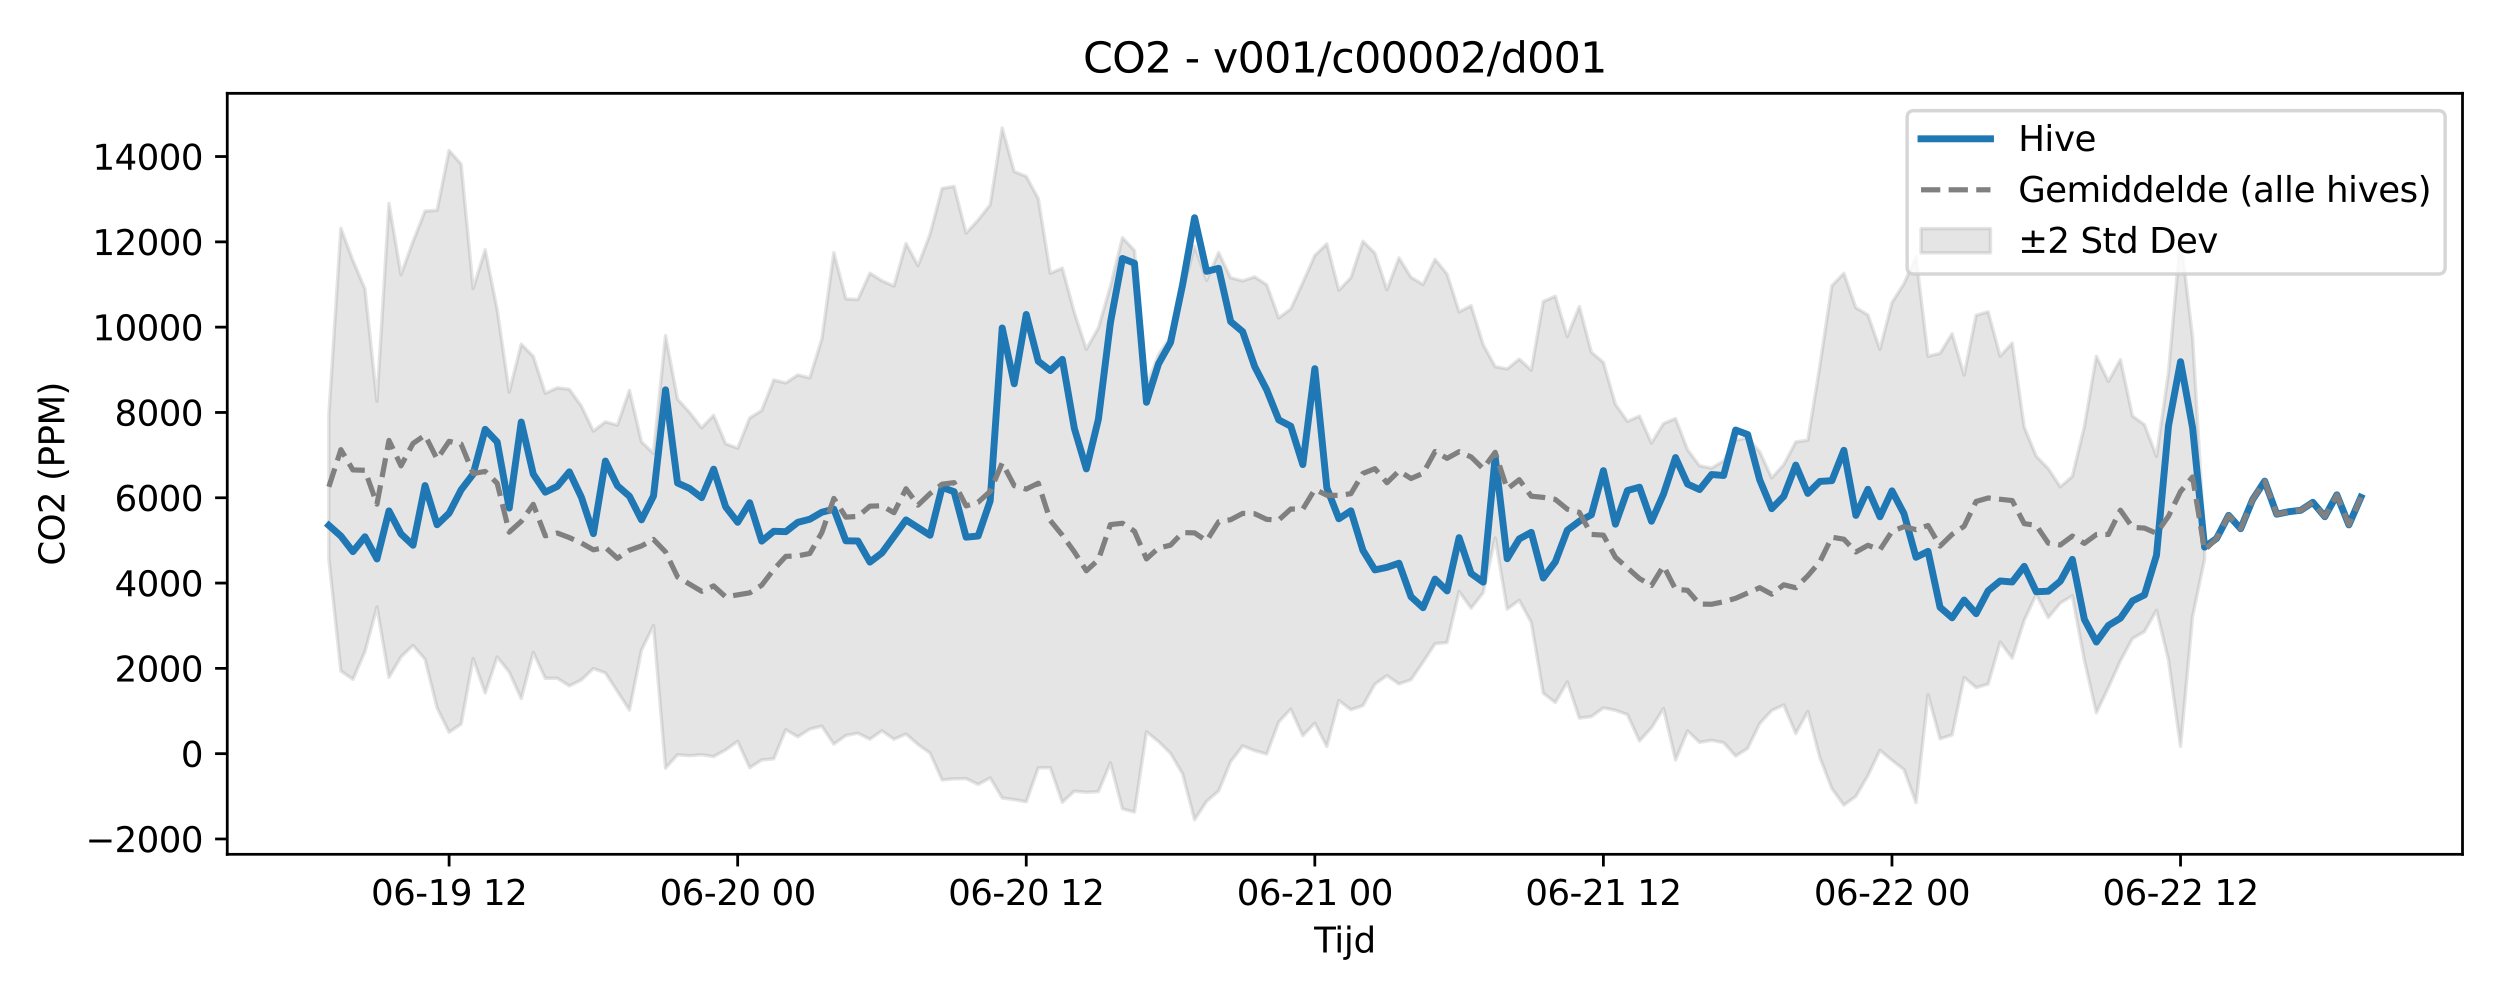 <?xml version="1.0" encoding="utf-8" standalone="no"?>
<!DOCTYPE svg PUBLIC "-//W3C//DTD SVG 1.1//EN"
  "http://www.w3.org/Graphics/SVG/1.1/DTD/svg11.dtd">
<svg xmlns:xlink="http://www.w3.org/1999/xlink" width="720pt" height="288pt" viewBox="0 0 720 288" xmlns="http://www.w3.org/2000/svg" version="1.1">
 <defs>
  <style type="text/css">*{stroke-linejoin: round; stroke-linecap: butt}</style>
 </defs>
 <g id="figure_1">
  <g id="patch_1">
   <path d="M 0 288 
L 720 288 
L 720 0 
L 0 0 
z
" style="fill: #ffffff"/>
  </g>
  <g id="axes_1">
   <g id="patch_2">
    <path d="M 65.45 246.04 
L 709.2 246.04 
L 709.2 26.88 
L 65.45 26.88 
z
" style="fill: #ffffff"/>
   </g>
   <g id="FillBetweenPolyCollection_1">
    <defs>
     <path id="me300ed9e26" d="M 94.711 -168.53 
L 94.711 -127.074 
L 98.174 -94.742 
L 101.637 -92.34 
L 105.1 -100.299 
L 108.563 -113.178 
L 112.026 -92.922 
L 115.489 -98.81 
L 118.952 -102.114 
L 122.414 -98.137 
L 125.877 -84.128 
L 129.34 -77.122 
L 132.803 -79.456 
L 136.266 -98.321 
L 139.729 -88.418 
L 143.192 -98.792 
L 146.655 -94.44 
L 150.117 -86.793 
L 153.58 -100.106 
L 157.043 -92.635 
L 160.506 -92.657 
L 163.969 -90.46 
L 167.432 -92.166 
L 170.895 -95.458 
L 174.358 -94.191 
L 177.821 -88.85 
L 181.283 -83.503 
L 184.746 -100.763 
L 188.209 -107.823 
L 191.672 -66.782 
L 195.135 -70.622 
L 198.598 -70.351 
L 202.061 -70.643 
L 205.524 -70.117 
L 208.987 -72.016 
L 212.449 -74.484 
L 215.912 -66.891 
L 219.375 -69.137 
L 222.838 -69.45 
L 226.301 -77.823 
L 229.764 -75.809 
L 233.227 -78.02 
L 236.69 -78.856 
L 240.152 -73.688 
L 243.615 -76.175 
L 247.078 -76.836 
L 250.541 -75.119 
L 254.004 -77.522 
L 257.467 -75.087 
L 260.93 -76.603 
L 264.393 -73.572 
L 267.856 -71.111 
L 271.318 -63.382 
L 274.781 -63.69 
L 278.244 -63.744 
L 281.707 -62.084 
L 285.17 -63.965 
L 288.633 -58.174 
L 292.096 -57.707 
L 295.559 -57.09 
L 299.021 -66.855 
L 302.484 -66.901 
L 305.947 -56.942 
L 309.41 -60.144 
L 312.873 -59.825 
L 316.336 -60.005 
L 319.799 -68.312 
L 323.262 -55.058 
L 326.725 -54.126 
L 330.187 -77.22 
L 333.65 -74.443 
L 337.113 -71.03 
L 340.576 -65.153 
L 344.039 -51.922 
L 347.502 -57.22 
L 350.965 -60.192 
L 354.428 -68.655 
L 357.89 -73.173 
L 361.353 -71.825 
L 364.816 -70.826 
L 368.279 -80.067 
L 371.742 -83.761 
L 375.205 -76.112 
L 378.668 -79.724 
L 382.131 -72.987 
L 385.594 -86.25 
L 389.056 -83.594 
L 392.519 -84.787 
L 395.982 -90.99 
L 399.445 -93.404 
L 402.908 -91.02 
L 406.371 -92.238 
L 409.834 -97.298 
L 413.297 -102.609 
L 416.76 -102.945 
L 420.222 -117.646 
L 423.685 -112.841 
L 427.148 -117.279 
L 430.611 -133.053 
L 434.074 -112.572 
L 437.537 -115.117 
L 441 -108.794 
L 444.463 -88.351 
L 447.925 -85.671 
L 451.388 -91.588 
L 454.851 -81.189 
L 458.314 -81.606 
L 461.777 -84.126 
L 465.24 -83.436 
L 468.703 -82.194 
L 472.166 -74.589 
L 475.629 -78.401 
L 479.091 -83.966 
L 482.554 -69.107 
L 486.017 -77.502 
L 489.48 -74.2 
L 492.943 -74.786 
L 496.406 -74.116 
L 499.869 -70.233 
L 503.332 -72.473 
L 506.794 -79.619 
L 510.257 -83.36 
L 513.72 -84.978 
L 517.183 -76.737 
L 520.646 -83.096 
L 524.109 -69.857 
L 527.572 -60.902 
L 531.035 -56.119 
L 534.498 -58.665 
L 537.96 -64.614 
L 541.423 -71.909 
L 544.886 -69.024 
L 548.349 -66.343 
L 551.812 -56.829 
L 555.275 -87.896 
L 558.738 -75.222 
L 562.201 -76.34 
L 565.663 -92.896 
L 569.126 -89.97 
L 572.589 -90.966 
L 576.052 -103.082 
L 579.515 -98.47 
L 582.978 -109.376 
L 586.441 -116.797 
L 589.904 -110.129 
L 593.367 -114.316 
L 596.829 -116.407 
L 600.292 -97.895 
L 603.755 -82.723 
L 607.218 -90.01 
L 610.681 -97.683 
L 614.144 -104.084 
L 617.607 -106.119 
L 621.07 -112.24 
L 624.533 -97.884 
L 627.995 -73.026 
L 631.458 -110.442 
L 634.921 -126.969 
L 634.921 -132.088 
L 634.921 -132.088 
L 631.458 -190.837 
L 627.995 -219.886 
L 624.533 -180.802 
L 621.07 -156.581 
L 617.607 -165.7 
L 614.144 -168.168 
L 610.681 -184.43 
L 607.218 -178.147 
L 603.755 -185.381 
L 600.292 -165.124 
L 596.829 -150.825 
L 593.367 -147.774 
L 589.904 -153.041 
L 586.441 -156.59 
L 582.978 -165 
L 579.515 -189.2 
L 576.052 -185.416 
L 572.589 -198.204 
L 569.126 -197.196 
L 565.663 -179.986 
L 562.201 -191.867 
L 558.738 -186.23 
L 555.275 -185.412 
L 551.812 -214.095 
L 548.349 -206.319 
L 544.886 -200.863 
L 541.423 -187.398 
L 537.96 -197.299 
L 534.498 -199.386 
L 531.035 -209.294 
L 527.572 -205.679 
L 524.109 -182.581 
L 520.646 -161.225 
L 517.183 -160.728 
L 513.72 -154.187 
L 510.257 -150.384 
L 506.794 -157.87 
L 503.332 -161.98 
L 499.869 -161.155 
L 496.406 -155.276 
L 492.943 -153.169 
L 489.48 -153.847 
L 486.017 -158.49 
L 482.554 -167.467 
L 479.091 -166.027 
L 475.629 -160.388 
L 472.166 -168.172 
L 468.703 -166.643 
L 465.24 -171.575 
L 461.777 -183.622 
L 458.314 -186.571 
L 454.851 -199.691 
L 451.388 -191.104 
L 447.925 -202.681 
L 444.463 -201.156 
L 441 -181.404 
L 437.537 -184.588 
L 434.074 -181.747 
L 430.611 -182.4 
L 427.148 -188.748 
L 423.685 -199.96 
L 420.222 -198.182 
L 416.76 -209.049 
L 413.297 -213.32 
L 409.834 -206.061 
L 406.371 -208.147 
L 402.908 -213.725 
L 399.445 -204.552 
L 395.982 -215.067 
L 392.519 -218.525 
L 389.056 -208.037 
L 385.594 -204.403 
L 382.131 -217.774 
L 378.668 -214.427 
L 375.205 -206.594 
L 371.742 -199.043 
L 368.279 -196.431 
L 364.816 -205.993 
L 361.353 -208.259 
L 357.89 -207.111 
L 354.428 -208 
L 350.965 -215.246 
L 347.502 -207.271 
L 344.039 -217.131 
L 340.576 -204.091 
L 337.113 -190.948 
L 333.65 -185.904 
L 330.187 -176.853 
L 326.725 -215.869 
L 323.262 -219.55 
L 319.799 -205.518 
L 316.336 -193.594 
L 312.873 -187.394 
L 309.41 -197.992 
L 305.947 -210.779 
L 302.484 -209.283 
L 299.021 -230.812 
L 295.559 -237.208 
L 292.096 -238.574 
L 288.633 -251.158 
L 285.17 -229.032 
L 281.707 -224.623 
L 278.244 -220.861 
L 274.781 -234.317 
L 271.318 -233.734 
L 267.856 -220.563 
L 264.393 -211.488 
L 260.93 -217.871 
L 257.467 -205.603 
L 254.004 -207.131 
L 250.541 -209.327 
L 247.078 -201.73 
L 243.615 -201.941 
L 240.152 -215.213 
L 236.69 -190.36 
L 233.227 -179.17 
L 229.764 -180.019 
L 226.301 -177.707 
L 222.838 -178.568 
L 219.375 -169.781 
L 215.912 -167.624 
L 212.449 -158.917 
L 208.987 -160.196 
L 205.524 -168.396 
L 202.061 -164.771 
L 198.598 -169.237 
L 195.135 -173.055 
L 191.672 -191.33 
L 188.209 -157.454 
L 184.746 -160.769 
L 181.283 -175.57 
L 177.821 -165.557 
L 174.358 -166.512 
L 170.895 -163.847 
L 167.432 -171.07 
L 163.969 -175.883 
L 160.506 -176.315 
L 157.043 -174.734 
L 153.58 -185.392 
L 150.117 -188.879 
L 146.655 -175.056 
L 143.192 -198.828 
L 139.729 -216.058 
L 136.266 -204.907 
L 132.803 -240.73 
L 129.34 -244.666 
L 125.877 -227.414 
L 122.414 -227.214 
L 118.952 -218.474 
L 115.489 -208.888 
L 112.026 -229.395 
L 108.563 -172.447 
L 105.1 -204.82 
L 101.637 -212.987 
L 98.174 -222.248 
L 94.711 -168.53 
z
" style="stroke: #808080; stroke-opacity: 0.2"/>
    </defs>
    <g clip-path="url(#p30ac84b059)">
     <use xlink:href="#me300ed9e26" x="0" y="288" style="fill: #808080; fill-opacity: 0.2; stroke: #808080; stroke-opacity: 0.2"/>
    </g>
   </g>
   <g id="matplotlib.axis_1">
    <g id="xtick_1">
     <g id="line2d_1">
      <defs>
       <path id="m73cb95444a" d="M 0 0 
L 0 3.5 
" style="stroke: #000000; stroke-width: 0.8"/>
      </defs>
      <g>
       <use xlink:href="#m73cb95444a" x="129.34" y="246.04" style="stroke: #000000; stroke-width: 0.8"/>
      </g>
     </g>
     <g id="text_1">
      <!-- 06-19 12 -->
      <g transform="translate(106.86 260.638) scale(0.1 -0.1)">
       <defs>
        <path id="DejaVuSans-30" d="M 2034 4250 
Q 1547 4250 1301 3770 
Q 1056 3291 1056 2328 
Q 1056 1369 1301 889 
Q 1547 409 2034 409 
Q 2525 409 2770 889 
Q 3016 1369 3016 2328 
Q 3016 3291 2770 3770 
Q 2525 4250 2034 4250 
z
M 2034 4750 
Q 2819 4750 3233 4129 
Q 3647 3509 3647 2328 
Q 3647 1150 3233 529 
Q 2819 -91 2034 -91 
Q 1250 -91 836 529 
Q 422 1150 422 2328 
Q 422 3509 836 4129 
Q 1250 4750 2034 4750 
z
" transform="scale(0.016)"/>
        <path id="DejaVuSans-36" d="M 2113 2584 
Q 1688 2584 1439 2293 
Q 1191 2003 1191 1497 
Q 1191 994 1439 701 
Q 1688 409 2113 409 
Q 2538 409 2786 701 
Q 3034 994 3034 1497 
Q 3034 2003 2786 2293 
Q 2538 2584 2113 2584 
z
M 3366 4563 
L 3366 3988 
Q 3128 4100 2886 4159 
Q 2644 4219 2406 4219 
Q 1781 4219 1451 3797 
Q 1122 3375 1075 2522 
Q 1259 2794 1537 2939 
Q 1816 3084 2150 3084 
Q 2853 3084 3261 2657 
Q 3669 2231 3669 1497 
Q 3669 778 3244 343 
Q 2819 -91 2113 -91 
Q 1303 -91 875 529 
Q 447 1150 447 2328 
Q 447 3434 972 4092 
Q 1497 4750 2381 4750 
Q 2619 4750 2861 4703 
Q 3103 4656 3366 4563 
z
" transform="scale(0.016)"/>
        <path id="DejaVuSans-2d" d="M 313 2009 
L 1997 2009 
L 1997 1497 
L 313 1497 
L 313 2009 
z
" transform="scale(0.016)"/>
        <path id="DejaVuSans-31" d="M 794 531 
L 1825 531 
L 1825 4091 
L 703 3866 
L 703 4441 
L 1819 4666 
L 2450 4666 
L 2450 531 
L 3481 531 
L 3481 0 
L 794 0 
L 794 531 
z
" transform="scale(0.016)"/>
        <path id="DejaVuSans-39" d="M 703 97 
L 703 672 
Q 941 559 1184 500 
Q 1428 441 1663 441 
Q 2288 441 2617 861 
Q 2947 1281 2994 2138 
Q 2813 1869 2534 1725 
Q 2256 1581 1919 1581 
Q 1219 1581 811 2004 
Q 403 2428 403 3163 
Q 403 3881 828 4315 
Q 1253 4750 1959 4750 
Q 2769 4750 3195 4129 
Q 3622 3509 3622 2328 
Q 3622 1225 3098 567 
Q 2575 -91 1691 -91 
Q 1453 -91 1209 -44 
Q 966 3 703 97 
z
M 1959 2075 
Q 2384 2075 2632 2365 
Q 2881 2656 2881 3163 
Q 2881 3666 2632 3958 
Q 2384 4250 1959 4250 
Q 1534 4250 1286 3958 
Q 1038 3666 1038 3163 
Q 1038 2656 1286 2365 
Q 1534 2075 1959 2075 
z
" transform="scale(0.016)"/>
        <path id="DejaVuSans-20" transform="scale(0.016)"/>
        <path id="DejaVuSans-32" d="M 1228 531 
L 3431 531 
L 3431 0 
L 469 0 
L 469 531 
Q 828 903 1448 1529 
Q 2069 2156 2228 2338 
Q 2531 2678 2651 2914 
Q 2772 3150 2772 3378 
Q 2772 3750 2511 3984 
Q 2250 4219 1831 4219 
Q 1534 4219 1204 4116 
Q 875 4013 500 3803 
L 500 4441 
Q 881 4594 1212 4672 
Q 1544 4750 1819 4750 
Q 2544 4750 2975 4387 
Q 3406 4025 3406 3419 
Q 3406 3131 3298 2873 
Q 3191 2616 2906 2266 
Q 2828 2175 2409 1742 
Q 1991 1309 1228 531 
z
" transform="scale(0.016)"/>
       </defs>
       <use xlink:href="#DejaVuSans-30"/>
       <use xlink:href="#DejaVuSans-36" transform="translate(63.623 0)"/>
       <use xlink:href="#DejaVuSans-2d" transform="translate(127.246 0)"/>
       <use xlink:href="#DejaVuSans-31" transform="translate(163.33 0)"/>
       <use xlink:href="#DejaVuSans-39" transform="translate(226.953 0)"/>
       <use xlink:href="#DejaVuSans-20" transform="translate(290.576 0)"/>
       <use xlink:href="#DejaVuSans-31" transform="translate(322.363 0)"/>
       <use xlink:href="#DejaVuSans-32" transform="translate(385.986 0)"/>
      </g>
     </g>
    </g>
    <g id="xtick_2">
     <g id="line2d_2">
      <g>
       <use xlink:href="#m73cb95444a" x="212.449" y="246.04" style="stroke: #000000; stroke-width: 0.8"/>
      </g>
     </g>
     <g id="text_2">
      <!-- 06-20 00 -->
      <g transform="translate(189.969 260.638) scale(0.1 -0.1)">
       <use xlink:href="#DejaVuSans-30"/>
       <use xlink:href="#DejaVuSans-36" transform="translate(63.623 0)"/>
       <use xlink:href="#DejaVuSans-2d" transform="translate(127.246 0)"/>
       <use xlink:href="#DejaVuSans-32" transform="translate(163.33 0)"/>
       <use xlink:href="#DejaVuSans-30" transform="translate(226.953 0)"/>
       <use xlink:href="#DejaVuSans-20" transform="translate(290.576 0)"/>
       <use xlink:href="#DejaVuSans-30" transform="translate(322.363 0)"/>
       <use xlink:href="#DejaVuSans-30" transform="translate(385.986 0)"/>
      </g>
     </g>
    </g>
    <g id="xtick_3">
     <g id="line2d_3">
      <g>
       <use xlink:href="#m73cb95444a" x="295.559" y="246.04" style="stroke: #000000; stroke-width: 0.8"/>
      </g>
     </g>
     <g id="text_3">
      <!-- 06-20 12 -->
      <g transform="translate(273.078 260.638) scale(0.1 -0.1)">
       <use xlink:href="#DejaVuSans-30"/>
       <use xlink:href="#DejaVuSans-36" transform="translate(63.623 0)"/>
       <use xlink:href="#DejaVuSans-2d" transform="translate(127.246 0)"/>
       <use xlink:href="#DejaVuSans-32" transform="translate(163.33 0)"/>
       <use xlink:href="#DejaVuSans-30" transform="translate(226.953 0)"/>
       <use xlink:href="#DejaVuSans-20" transform="translate(290.576 0)"/>
       <use xlink:href="#DejaVuSans-31" transform="translate(322.363 0)"/>
       <use xlink:href="#DejaVuSans-32" transform="translate(385.986 0)"/>
      </g>
     </g>
    </g>
    <g id="xtick_4">
     <g id="line2d_4">
      <g>
       <use xlink:href="#m73cb95444a" x="378.668" y="246.04" style="stroke: #000000; stroke-width: 0.8"/>
      </g>
     </g>
     <g id="text_4">
      <!-- 06-21 00 -->
      <g transform="translate(356.187 260.638) scale(0.1 -0.1)">
       <use xlink:href="#DejaVuSans-30"/>
       <use xlink:href="#DejaVuSans-36" transform="translate(63.623 0)"/>
       <use xlink:href="#DejaVuSans-2d" transform="translate(127.246 0)"/>
       <use xlink:href="#DejaVuSans-32" transform="translate(163.33 0)"/>
       <use xlink:href="#DejaVuSans-31" transform="translate(226.953 0)"/>
       <use xlink:href="#DejaVuSans-20" transform="translate(290.576 0)"/>
       <use xlink:href="#DejaVuSans-30" transform="translate(322.363 0)"/>
       <use xlink:href="#DejaVuSans-30" transform="translate(385.986 0)"/>
      </g>
     </g>
    </g>
    <g id="xtick_5">
     <g id="line2d_5">
      <g>
       <use xlink:href="#m73cb95444a" x="461.777" y="246.04" style="stroke: #000000; stroke-width: 0.8"/>
      </g>
     </g>
     <g id="text_5">
      <!-- 06-21 12 -->
      <g transform="translate(439.297 260.638) scale(0.1 -0.1)">
       <use xlink:href="#DejaVuSans-30"/>
       <use xlink:href="#DejaVuSans-36" transform="translate(63.623 0)"/>
       <use xlink:href="#DejaVuSans-2d" transform="translate(127.246 0)"/>
       <use xlink:href="#DejaVuSans-32" transform="translate(163.33 0)"/>
       <use xlink:href="#DejaVuSans-31" transform="translate(226.953 0)"/>
       <use xlink:href="#DejaVuSans-20" transform="translate(290.576 0)"/>
       <use xlink:href="#DejaVuSans-31" transform="translate(322.363 0)"/>
       <use xlink:href="#DejaVuSans-32" transform="translate(385.986 0)"/>
      </g>
     </g>
    </g>
    <g id="xtick_6">
     <g id="line2d_6">
      <g>
       <use xlink:href="#m73cb95444a" x="544.886" y="246.04" style="stroke: #000000; stroke-width: 0.8"/>
      </g>
     </g>
     <g id="text_6">
      <!-- 06-22 00 -->
      <g transform="translate(522.406 260.638) scale(0.1 -0.1)">
       <use xlink:href="#DejaVuSans-30"/>
       <use xlink:href="#DejaVuSans-36" transform="translate(63.623 0)"/>
       <use xlink:href="#DejaVuSans-2d" transform="translate(127.246 0)"/>
       <use xlink:href="#DejaVuSans-32" transform="translate(163.33 0)"/>
       <use xlink:href="#DejaVuSans-32" transform="translate(226.953 0)"/>
       <use xlink:href="#DejaVuSans-20" transform="translate(290.576 0)"/>
       <use xlink:href="#DejaVuSans-30" transform="translate(322.363 0)"/>
       <use xlink:href="#DejaVuSans-30" transform="translate(385.986 0)"/>
      </g>
     </g>
    </g>
    <g id="xtick_7">
     <g id="line2d_7">
      <g>
       <use xlink:href="#m73cb95444a" x="627.995" y="246.04" style="stroke: #000000; stroke-width: 0.8"/>
      </g>
     </g>
     <g id="text_7">
      <!-- 06-22 12 -->
      <g transform="translate(605.515 260.638) scale(0.1 -0.1)">
       <use xlink:href="#DejaVuSans-30"/>
       <use xlink:href="#DejaVuSans-36" transform="translate(63.623 0)"/>
       <use xlink:href="#DejaVuSans-2d" transform="translate(127.246 0)"/>
       <use xlink:href="#DejaVuSans-32" transform="translate(163.33 0)"/>
       <use xlink:href="#DejaVuSans-32" transform="translate(226.953 0)"/>
       <use xlink:href="#DejaVuSans-20" transform="translate(290.576 0)"/>
       <use xlink:href="#DejaVuSans-31" transform="translate(322.363 0)"/>
       <use xlink:href="#DejaVuSans-32" transform="translate(385.986 0)"/>
      </g>
     </g>
    </g>
    <g id="text_8">
     <!-- Tijd -->
     <g transform="translate(378.475 274.317) scale(0.1 -0.1)">
      <defs>
       <path id="DejaVuSans-54" d="M -19 4666 
L 3928 4666 
L 3928 4134 
L 2272 4134 
L 2272 0 
L 1638 0 
L 1638 4134 
L -19 4134 
L -19 4666 
z
" transform="scale(0.016)"/>
       <path id="DejaVuSans-69" d="M 603 3500 
L 1178 3500 
L 1178 0 
L 603 0 
L 603 3500 
z
M 603 4863 
L 1178 4863 
L 1178 4134 
L 603 4134 
L 603 4863 
z
" transform="scale(0.016)"/>
       <path id="DejaVuSans-6a" d="M 603 3500 
L 1178 3500 
L 1178 -63 
Q 1178 -731 923 -1031 
Q 669 -1331 103 -1331 
L -116 -1331 
L -116 -844 
L 38 -844 
Q 366 -844 484 -692 
Q 603 -541 603 -63 
L 603 3500 
z
M 603 4863 
L 1178 4863 
L 1178 4134 
L 603 4134 
L 603 4863 
z
" transform="scale(0.016)"/>
       <path id="DejaVuSans-64" d="M 2906 2969 
L 2906 4863 
L 3481 4863 
L 3481 0 
L 2906 0 
L 2906 525 
Q 2725 213 2448 61 
Q 2172 -91 1784 -91 
Q 1150 -91 751 415 
Q 353 922 353 1747 
Q 353 2572 751 3078 
Q 1150 3584 1784 3584 
Q 2172 3584 2448 3432 
Q 2725 3281 2906 2969 
z
M 947 1747 
Q 947 1113 1208 752 
Q 1469 391 1925 391 
Q 2381 391 2643 752 
Q 2906 1113 2906 1747 
Q 2906 2381 2643 2742 
Q 2381 3103 1925 3103 
Q 1469 3103 1208 2742 
Q 947 2381 947 1747 
z
" transform="scale(0.016)"/>
      </defs>
      <use xlink:href="#DejaVuSans-54"/>
      <use xlink:href="#DejaVuSans-69" transform="translate(57.959 0)"/>
      <use xlink:href="#DejaVuSans-6a" transform="translate(85.742 0)"/>
      <use xlink:href="#DejaVuSans-64" transform="translate(113.525 0)"/>
     </g>
    </g>
   </g>
   <g id="matplotlib.axis_2">
    <g id="ytick_1">
     <g id="line2d_8">
      <defs>
       <path id="ma9d73e74a1" d="M 0 0 
L -3.5 0 
" style="stroke: #000000; stroke-width: 0.8"/>
      </defs>
      <g>
       <use xlink:href="#ma9d73e74a1" x="65.45" y="241.622" style="stroke: #000000; stroke-width: 0.8"/>
      </g>
     </g>
     <g id="text_9">
      <!-- −2000 -->
      <g transform="translate(24.62 245.421) scale(0.1 -0.1)">
       <defs>
        <path id="DejaVuSans-2212" d="M 678 2272 
L 4684 2272 
L 4684 1741 
L 678 1741 
L 678 2272 
z
" transform="scale(0.016)"/>
       </defs>
       <use xlink:href="#DejaVuSans-2212"/>
       <use xlink:href="#DejaVuSans-32" transform="translate(83.789 0)"/>
       <use xlink:href="#DejaVuSans-30" transform="translate(147.412 0)"/>
       <use xlink:href="#DejaVuSans-30" transform="translate(211.035 0)"/>
       <use xlink:href="#DejaVuSans-30" transform="translate(274.658 0)"/>
      </g>
     </g>
    </g>
    <g id="ytick_2">
     <g id="line2d_9">
      <g>
       <use xlink:href="#ma9d73e74a1" x="65.45" y="217.055" style="stroke: #000000; stroke-width: 0.8"/>
      </g>
     </g>
     <g id="text_10">
      <!-- 0 -->
      <g transform="translate(52.087 220.854) scale(0.1 -0.1)">
       <use xlink:href="#DejaVuSans-30"/>
      </g>
     </g>
    </g>
    <g id="ytick_3">
     <g id="line2d_10">
      <g>
       <use xlink:href="#ma9d73e74a1" x="65.45" y="192.488" style="stroke: #000000; stroke-width: 0.8"/>
      </g>
     </g>
     <g id="text_11">
      <!-- 2000 -->
      <g transform="translate(33 196.288) scale(0.1 -0.1)">
       <use xlink:href="#DejaVuSans-32"/>
       <use xlink:href="#DejaVuSans-30" transform="translate(63.623 0)"/>
       <use xlink:href="#DejaVuSans-30" transform="translate(127.246 0)"/>
       <use xlink:href="#DejaVuSans-30" transform="translate(190.869 0)"/>
      </g>
     </g>
    </g>
    <g id="ytick_4">
     <g id="line2d_11">
      <g>
       <use xlink:href="#ma9d73e74a1" x="65.45" y="167.922" style="stroke: #000000; stroke-width: 0.8"/>
      </g>
     </g>
     <g id="text_12">
      <!-- 4000 -->
      <g transform="translate(33 171.721) scale(0.1 -0.1)">
       <defs>
        <path id="DejaVuSans-34" d="M 2419 4116 
L 825 1625 
L 2419 1625 
L 2419 4116 
z
M 2253 4666 
L 3047 4666 
L 3047 1625 
L 3713 1625 
L 3713 1100 
L 3047 1100 
L 3047 0 
L 2419 0 
L 2419 1100 
L 313 1100 
L 313 1709 
L 2253 4666 
z
" transform="scale(0.016)"/>
       </defs>
       <use xlink:href="#DejaVuSans-34"/>
       <use xlink:href="#DejaVuSans-30" transform="translate(63.623 0)"/>
       <use xlink:href="#DejaVuSans-30" transform="translate(127.246 0)"/>
       <use xlink:href="#DejaVuSans-30" transform="translate(190.869 0)"/>
      </g>
     </g>
    </g>
    <g id="ytick_5">
     <g id="line2d_12">
      <g>
       <use xlink:href="#ma9d73e74a1" x="65.45" y="143.355" style="stroke: #000000; stroke-width: 0.8"/>
      </g>
     </g>
     <g id="text_13">
      <!-- 6000 -->
      <g transform="translate(33 147.154) scale(0.1 -0.1)">
       <use xlink:href="#DejaVuSans-36"/>
       <use xlink:href="#DejaVuSans-30" transform="translate(63.623 0)"/>
       <use xlink:href="#DejaVuSans-30" transform="translate(127.246 0)"/>
       <use xlink:href="#DejaVuSans-30" transform="translate(190.869 0)"/>
      </g>
     </g>
    </g>
    <g id="ytick_6">
     <g id="line2d_13">
      <g>
       <use xlink:href="#ma9d73e74a1" x="65.45" y="118.788" style="stroke: #000000; stroke-width: 0.8"/>
      </g>
     </g>
     <g id="text_14">
      <!-- 8000 -->
      <g transform="translate(33 122.587) scale(0.1 -0.1)">
       <defs>
        <path id="DejaVuSans-38" d="M 2034 2216 
Q 1584 2216 1326 1975 
Q 1069 1734 1069 1313 
Q 1069 891 1326 650 
Q 1584 409 2034 409 
Q 2484 409 2743 651 
Q 3003 894 3003 1313 
Q 3003 1734 2745 1975 
Q 2488 2216 2034 2216 
z
M 1403 2484 
Q 997 2584 770 2862 
Q 544 3141 544 3541 
Q 544 4100 942 4425 
Q 1341 4750 2034 4750 
Q 2731 4750 3128 4425 
Q 3525 4100 3525 3541 
Q 3525 3141 3298 2862 
Q 3072 2584 2669 2484 
Q 3125 2378 3379 2068 
Q 3634 1759 3634 1313 
Q 3634 634 3220 271 
Q 2806 -91 2034 -91 
Q 1263 -91 848 271 
Q 434 634 434 1313 
Q 434 1759 690 2068 
Q 947 2378 1403 2484 
z
M 1172 3481 
Q 1172 3119 1398 2916 
Q 1625 2713 2034 2713 
Q 2441 2713 2670 2916 
Q 2900 3119 2900 3481 
Q 2900 3844 2670 4047 
Q 2441 4250 2034 4250 
Q 1625 4250 1398 4047 
Q 1172 3844 1172 3481 
z
" transform="scale(0.016)"/>
       </defs>
       <use xlink:href="#DejaVuSans-38"/>
       <use xlink:href="#DejaVuSans-30" transform="translate(63.623 0)"/>
       <use xlink:href="#DejaVuSans-30" transform="translate(127.246 0)"/>
       <use xlink:href="#DejaVuSans-30" transform="translate(190.869 0)"/>
      </g>
     </g>
    </g>
    <g id="ytick_7">
     <g id="line2d_14">
      <g>
       <use xlink:href="#ma9d73e74a1" x="65.45" y="94.221" style="stroke: #000000; stroke-width: 0.8"/>
      </g>
     </g>
     <g id="text_15">
      <!-- 10000 -->
      <g transform="translate(26.637 98.02) scale(0.1 -0.1)">
       <use xlink:href="#DejaVuSans-31"/>
       <use xlink:href="#DejaVuSans-30" transform="translate(63.623 0)"/>
       <use xlink:href="#DejaVuSans-30" transform="translate(127.246 0)"/>
       <use xlink:href="#DejaVuSans-30" transform="translate(190.869 0)"/>
       <use xlink:href="#DejaVuSans-30" transform="translate(254.492 0)"/>
      </g>
     </g>
    </g>
    <g id="ytick_8">
     <g id="line2d_15">
      <g>
       <use xlink:href="#ma9d73e74a1" x="65.45" y="69.654" style="stroke: #000000; stroke-width: 0.8"/>
      </g>
     </g>
     <g id="text_16">
      <!-- 12000 -->
      <g transform="translate(26.637 73.454) scale(0.1 -0.1)">
       <use xlink:href="#DejaVuSans-31"/>
       <use xlink:href="#DejaVuSans-32" transform="translate(63.623 0)"/>
       <use xlink:href="#DejaVuSans-30" transform="translate(127.246 0)"/>
       <use xlink:href="#DejaVuSans-30" transform="translate(190.869 0)"/>
       <use xlink:href="#DejaVuSans-30" transform="translate(254.492 0)"/>
      </g>
     </g>
    </g>
    <g id="ytick_9">
     <g id="line2d_16">
      <g>
       <use xlink:href="#ma9d73e74a1" x="65.45" y="45.088" style="stroke: #000000; stroke-width: 0.8"/>
      </g>
     </g>
     <g id="text_17">
      <!-- 14000 -->
      <g transform="translate(26.637 48.887) scale(0.1 -0.1)">
       <use xlink:href="#DejaVuSans-31"/>
       <use xlink:href="#DejaVuSans-34" transform="translate(63.623 0)"/>
       <use xlink:href="#DejaVuSans-30" transform="translate(127.246 0)"/>
       <use xlink:href="#DejaVuSans-30" transform="translate(190.869 0)"/>
       <use xlink:href="#DejaVuSans-30" transform="translate(254.492 0)"/>
      </g>
     </g>
    </g>
    <g id="text_18">
     <!-- CO2 (PPM) -->
     <g transform="translate(18.541 162.903) rotate(-90) scale(0.1 -0.1)">
      <defs>
       <path id="DejaVuSans-43" d="M 4122 4306 
L 4122 3641 
Q 3803 3938 3442 4084 
Q 3081 4231 2675 4231 
Q 1875 4231 1450 3742 
Q 1025 3253 1025 2328 
Q 1025 1406 1450 917 
Q 1875 428 2675 428 
Q 3081 428 3442 575 
Q 3803 722 4122 1019 
L 4122 359 
Q 3791 134 3420 21 
Q 3050 -91 2638 -91 
Q 1578 -91 968 557 
Q 359 1206 359 2328 
Q 359 3453 968 4101 
Q 1578 4750 2638 4750 
Q 3056 4750 3426 4639 
Q 3797 4528 4122 4306 
z
" transform="scale(0.016)"/>
       <path id="DejaVuSans-4f" d="M 2522 4238 
Q 1834 4238 1429 3725 
Q 1025 3213 1025 2328 
Q 1025 1447 1429 934 
Q 1834 422 2522 422 
Q 3209 422 3611 934 
Q 4013 1447 4013 2328 
Q 4013 3213 3611 3725 
Q 3209 4238 2522 4238 
z
M 2522 4750 
Q 3503 4750 4090 4092 
Q 4678 3434 4678 2328 
Q 4678 1225 4090 567 
Q 3503 -91 2522 -91 
Q 1538 -91 948 565 
Q 359 1222 359 2328 
Q 359 3434 948 4092 
Q 1538 4750 2522 4750 
z
" transform="scale(0.016)"/>
       <path id="DejaVuSans-28" d="M 1984 4856 
Q 1566 4138 1362 3434 
Q 1159 2731 1159 2009 
Q 1159 1288 1364 580 
Q 1569 -128 1984 -844 
L 1484 -844 
Q 1016 -109 783 600 
Q 550 1309 550 2009 
Q 550 2706 781 3412 
Q 1013 4119 1484 4856 
L 1984 4856 
z
" transform="scale(0.016)"/>
       <path id="DejaVuSans-50" d="M 1259 4147 
L 1259 2394 
L 2053 2394 
Q 2494 2394 2734 2622 
Q 2975 2850 2975 3272 
Q 2975 3691 2734 3919 
Q 2494 4147 2053 4147 
L 1259 4147 
z
M 628 4666 
L 2053 4666 
Q 2838 4666 3239 4311 
Q 3641 3956 3641 3272 
Q 3641 2581 3239 2228 
Q 2838 1875 2053 1875 
L 1259 1875 
L 1259 0 
L 628 0 
L 628 4666 
z
" transform="scale(0.016)"/>
       <path id="DejaVuSans-4d" d="M 628 4666 
L 1569 4666 
L 2759 1491 
L 3956 4666 
L 4897 4666 
L 4897 0 
L 4281 0 
L 4281 4097 
L 3078 897 
L 2444 897 
L 1241 4097 
L 1241 0 
L 628 0 
L 628 4666 
z
" transform="scale(0.016)"/>
       <path id="DejaVuSans-29" d="M 513 4856 
L 1013 4856 
Q 1481 4119 1714 3412 
Q 1947 2706 1947 2009 
Q 1947 1309 1714 600 
Q 1481 -109 1013 -844 
L 513 -844 
Q 928 -128 1133 580 
Q 1338 1288 1338 2009 
Q 1338 2731 1133 3434 
Q 928 4138 513 4856 
z
" transform="scale(0.016)"/>
      </defs>
      <use xlink:href="#DejaVuSans-43"/>
      <use xlink:href="#DejaVuSans-4f" transform="translate(69.824 0)"/>
      <use xlink:href="#DejaVuSans-32" transform="translate(148.535 0)"/>
      <use xlink:href="#DejaVuSans-20" transform="translate(212.158 0)"/>
      <use xlink:href="#DejaVuSans-28" transform="translate(243.945 0)"/>
      <use xlink:href="#DejaVuSans-50" transform="translate(282.959 0)"/>
      <use xlink:href="#DejaVuSans-50" transform="translate(343.262 0)"/>
      <use xlink:href="#DejaVuSans-4d" transform="translate(403.564 0)"/>
      <use xlink:href="#DejaVuSans-29" transform="translate(489.844 0)"/>
     </g>
    </g>
   </g>
   <g id="line2d_17">
    <path d="M 94.711 151.314 
L 98.174 154.385 
L 101.637 158.869 
L 105.1 154.594 
L 108.563 160.969 
L 112.026 147.15 
L 115.489 153.763 
L 118.952 157.026 
L 122.414 139.85 
L 125.877 151.118 
L 129.34 147.801 
L 132.803 141.082 
L 136.266 136.538 
L 139.729 123.652 
L 143.192 127.3 
L 146.655 146.323 
L 150.117 121.56 
L 153.58 136.538 
L 157.043 141.75 
L 160.506 140.083 
L 163.969 135.899 
L 167.432 143.187 
L 170.895 153.689 
L 174.358 132.787 
L 177.821 139.899 
L 181.283 142.917 
L 184.746 149.709 
L 188.209 142.839 
L 191.672 112.278 
L 195.135 139.105 
L 198.598 140.677 
L 202.061 143.322 
L 205.524 135.133 
L 208.987 145.967 
L 212.449 150.414 
L 215.912 144.792 
L 219.375 155.843 
L 222.838 153.01 
L 226.301 153.12 
L 229.764 150.43 
L 233.227 149.537 
L 236.69 147.519 
L 240.152 146.634 
L 243.615 155.755 
L 247.078 155.81 
L 250.541 161.878 
L 254.004 159.229 
L 260.93 149.742 
L 267.856 154.152 
L 271.318 140.352 
L 274.781 141.615 
L 278.244 154.705 
L 281.707 154.369 
L 285.17 144.264 
L 288.633 94.459 
L 292.096 110.517 
L 295.559 90.569 
L 299.021 104.032 
L 302.484 106.718 
L 305.947 103.499 
L 309.41 123.386 
L 312.873 135.033 
L 316.336 120.741 
L 319.799 92.936 
L 323.262 74.437 
L 326.725 75.796 
L 330.187 115.856 
L 333.65 104.801 
L 337.113 98.627 
L 340.576 82.04 
L 344.039 62.714 
L 347.502 78.15 
L 350.965 77.282 
L 354.428 92.608 
L 357.89 95.523 
L 361.353 105.583 
L 364.816 112.29 
L 368.279 120.929 
L 371.742 122.743 
L 375.205 133.794 
L 378.668 106.181 
L 382.131 140.485 
L 385.594 149.398 
L 389.056 147.126 
L 392.519 158.492 
L 395.982 164.134 
L 399.445 163.393 
L 402.908 162.204 
L 406.371 171.858 
L 409.834 175.017 
L 413.297 166.783 
L 416.76 170.176 
L 420.222 154.852 
L 423.685 165.17 
L 427.148 167.66 
L 430.611 131.6 
L 434.074 160.908 
L 437.537 155.208 
L 441 153.321 
L 444.463 166.46 
L 447.925 161.823 
L 451.388 152.709 
L 454.851 150.127 
L 458.314 148.26 
L 461.777 135.555 
L 465.24 150.962 
L 468.703 141.271 
L 472.166 140.309 
L 475.629 150.111 
L 479.091 142.278 
L 482.554 131.784 
L 486.017 139.412 
L 489.48 140.992 
L 492.943 136.66 
L 496.406 136.943 
L 499.869 123.857 
L 503.332 125.145 
L 506.794 138.192 
L 510.257 146.491 
L 513.72 142.949 
L 517.183 133.946 
L 520.646 142.094 
L 524.109 138.654 
L 527.572 138.433 
L 531.035 129.692 
L 534.498 148.428 
L 537.96 140.919 
L 541.423 148.829 
L 544.886 141.369 
L 548.349 147.937 
L 551.812 160.498 
L 555.275 158.795 
L 558.738 174.905 
L 562.201 177.92 
L 565.663 172.823 
L 569.126 176.735 
L 572.589 170.137 
L 576.052 167.316 
L 579.515 167.615 
L 582.978 163.111 
L 586.441 170.421 
L 589.904 170.26 
L 593.367 167.389 
L 596.829 161.104 
L 600.292 178.362 
L 603.755 184.897 
L 607.218 180.131 
L 610.681 178.031 
L 614.144 173.064 
L 617.607 171.336 
L 621.07 159.919 
L 624.533 122.62 
L 627.995 104.177 
L 631.458 123.149 
L 634.921 157.567 
L 638.384 155.069 
L 641.847 148.428 
L 645.31 152.26 
L 648.773 143.865 
L 652.236 138.568 
L 655.698 148.088 
L 659.161 147.371 
L 662.624 146.966 
L 666.087 144.677 
L 669.55 148.809 
L 673.013 142.52 
L 676.476 151.159 
L 679.939 143.232 
L 679.939 143.232 
" clip-path="url(#p30ac84b059)" style="fill: none; stroke: #1f77b4; stroke-width: 2; stroke-linecap: square"/>
   </g>
   <g id="line2d_18">
    <path d="M 94.711 140.198 
L 98.174 129.505 
L 101.637 135.337 
L 105.1 135.441 
L 108.563 145.187 
L 112.026 126.842 
L 115.489 134.151 
L 118.952 127.706 
L 122.414 125.325 
L 125.877 132.229 
L 129.34 127.106 
L 132.803 127.907 
L 136.266 136.386 
L 139.729 135.762 
L 143.192 139.19 
L 146.655 153.252 
L 150.117 150.164 
L 153.58 145.251 
L 157.043 154.315 
L 160.506 153.514 
L 163.969 154.829 
L 167.432 156.382 
L 170.895 158.348 
L 174.358 157.649 
L 177.821 160.797 
L 181.283 158.463 
L 184.746 157.234 
L 188.209 155.361 
L 191.672 158.944 
L 195.135 166.162 
L 202.061 170.293 
L 205.524 168.743 
L 208.987 171.894 
L 215.912 170.743 
L 219.375 168.541 
L 222.838 163.991 
L 226.301 160.235 
L 229.764 160.086 
L 233.227 159.405 
L 236.69 153.392 
L 240.152 143.55 
L 243.615 148.942 
L 247.078 148.717 
L 250.541 145.777 
L 254.004 145.673 
L 257.467 147.655 
L 260.93 140.763 
L 264.393 145.47 
L 267.856 142.163 
L 271.318 139.442 
L 274.781 138.997 
L 278.244 145.697 
L 281.707 144.646 
L 285.17 141.501 
L 288.633 133.334 
L 292.096 139.86 
L 295.559 140.851 
L 299.021 139.167 
L 302.484 149.908 
L 305.947 154.139 
L 309.41 158.932 
L 312.873 164.39 
L 316.336 161.201 
L 319.799 151.085 
L 323.262 150.696 
L 326.725 153.002 
L 330.187 160.964 
L 333.65 157.827 
L 337.113 157.011 
L 340.576 153.378 
L 344.039 153.474 
L 347.502 155.754 
L 350.965 150.281 
L 354.428 149.673 
L 357.89 147.858 
L 361.353 147.958 
L 364.816 149.59 
L 368.279 149.751 
L 371.742 146.598 
L 375.205 146.647 
L 378.668 140.924 
L 382.131 142.619 
L 385.594 142.673 
L 389.056 142.184 
L 392.519 136.344 
L 395.982 134.972 
L 399.445 139.022 
L 402.908 135.628 
L 406.371 137.808 
L 409.834 136.321 
L 413.297 130.036 
L 416.76 132.003 
L 420.222 130.086 
L 423.685 131.6 
L 427.148 134.986 
L 430.611 130.274 
L 434.074 140.841 
L 437.537 138.148 
L 441 142.901 
L 444.463 143.247 
L 447.925 143.824 
L 451.388 146.654 
L 454.851 147.56 
L 458.314 153.912 
L 461.777 154.126 
L 465.24 160.495 
L 472.166 166.62 
L 475.629 168.605 
L 479.091 163.003 
L 482.554 169.713 
L 486.017 170.004 
L 489.48 173.976 
L 492.943 174.023 
L 496.406 173.304 
L 499.869 172.306 
L 506.794 169.256 
L 510.257 171.128 
L 513.72 168.418 
L 517.183 169.267 
L 520.646 165.839 
L 524.109 161.781 
L 527.572 154.709 
L 531.035 155.293 
L 534.498 158.974 
L 537.96 157.044 
L 541.423 158.346 
L 544.886 153.056 
L 548.349 151.669 
L 551.812 152.538 
L 555.275 151.346 
L 558.738 157.274 
L 562.201 153.896 
L 565.663 151.559 
L 569.126 144.417 
L 572.589 143.415 
L 579.515 144.165 
L 582.978 150.812 
L 586.441 151.307 
L 589.904 156.415 
L 593.367 156.955 
L 596.829 154.384 
L 600.292 156.491 
L 603.755 153.948 
L 607.218 153.922 
L 610.681 146.944 
L 614.144 151.874 
L 617.607 152.09 
L 621.07 153.589 
L 624.533 148.657 
L 627.995 141.544 
L 631.458 137.361 
L 634.921 158.472 
L 638.384 155.069 
L 641.847 148.428 
L 645.31 152.26 
L 648.773 143.865 
L 652.236 138.568 
L 655.698 148.088 
L 659.161 147.371 
L 662.624 146.966 
L 666.087 144.677 
L 669.55 148.809 
L 673.013 142.52 
L 676.476 151.159 
L 679.939 143.232 
L 679.939 143.232 
" clip-path="url(#p30ac84b059)" style="fill: none; stroke-dasharray: 5.55,2.4; stroke-dashoffset: 0; stroke: #808080; stroke-width: 1.5"/>
   </g>
   <g id="patch_3">
    <path d="M 65.45 246.04 
L 65.45 26.88 
" style="fill: none; stroke: #000000; stroke-width: 0.8; stroke-linejoin: miter; stroke-linecap: square"/>
   </g>
   <g id="patch_4">
    <path d="M 709.2 246.04 
L 709.2 26.88 
" style="fill: none; stroke: #000000; stroke-width: 0.8; stroke-linejoin: miter; stroke-linecap: square"/>
   </g>
   <g id="patch_5">
    <path d="M 65.45 246.04 
L 709.2 246.04 
" style="fill: none; stroke: #000000; stroke-width: 0.8; stroke-linejoin: miter; stroke-linecap: square"/>
   </g>
   <g id="patch_6">
    <path d="M 65.45 26.88 
L 709.2 26.88 
" style="fill: none; stroke: #000000; stroke-width: 0.8; stroke-linejoin: miter; stroke-linecap: square"/>
   </g>
   <g id="text_19">
    <!-- CO2 - v001/c00002/d001 -->
    <g transform="translate(311.922 20.88) scale(0.12 -0.12)">
     <defs>
      <path id="DejaVuSans-76" d="M 191 3500 
L 800 3500 
L 1894 563 
L 2988 3500 
L 3597 3500 
L 2284 0 
L 1503 0 
L 191 3500 
z
" transform="scale(0.016)"/>
      <path id="DejaVuSans-2f" d="M 1625 4666 
L 2156 4666 
L 531 -594 
L 0 -594 
L 1625 4666 
z
" transform="scale(0.016)"/>
      <path id="DejaVuSans-63" d="M 3122 3366 
L 3122 2828 
Q 2878 2963 2633 3030 
Q 2388 3097 2138 3097 
Q 1578 3097 1268 2742 
Q 959 2388 959 1747 
Q 959 1106 1268 751 
Q 1578 397 2138 397 
Q 2388 397 2633 464 
Q 2878 531 3122 666 
L 3122 134 
Q 2881 22 2623 -34 
Q 2366 -91 2075 -91 
Q 1284 -91 818 406 
Q 353 903 353 1747 
Q 353 2603 823 3093 
Q 1294 3584 2113 3584 
Q 2378 3584 2631 3529 
Q 2884 3475 3122 3366 
z
" transform="scale(0.016)"/>
     </defs>
     <use xlink:href="#DejaVuSans-43"/>
     <use xlink:href="#DejaVuSans-4f" transform="translate(69.824 0)"/>
     <use xlink:href="#DejaVuSans-32" transform="translate(148.535 0)"/>
     <use xlink:href="#DejaVuSans-20" transform="translate(212.158 0)"/>
     <use xlink:href="#DejaVuSans-2d" transform="translate(243.945 0)"/>
     <use xlink:href="#DejaVuSans-20" transform="translate(280.029 0)"/>
     <use xlink:href="#DejaVuSans-76" transform="translate(311.816 0)"/>
     <use xlink:href="#DejaVuSans-30" transform="translate(370.996 0)"/>
     <use xlink:href="#DejaVuSans-30" transform="translate(434.619 0)"/>
     <use xlink:href="#DejaVuSans-31" transform="translate(498.242 0)"/>
     <use xlink:href="#DejaVuSans-2f" transform="translate(561.865 0)"/>
     <use xlink:href="#DejaVuSans-63" transform="translate(595.557 0)"/>
     <use xlink:href="#DejaVuSans-30" transform="translate(650.537 0)"/>
     <use xlink:href="#DejaVuSans-30" transform="translate(714.16 0)"/>
     <use xlink:href="#DejaVuSans-30" transform="translate(777.783 0)"/>
     <use xlink:href="#DejaVuSans-30" transform="translate(841.406 0)"/>
     <use xlink:href="#DejaVuSans-32" transform="translate(905.029 0)"/>
     <use xlink:href="#DejaVuSans-2f" transform="translate(968.652 0)"/>
     <use xlink:href="#DejaVuSans-64" transform="translate(1002.344 0)"/>
     <use xlink:href="#DejaVuSans-30" transform="translate(1065.82 0)"/>
     <use xlink:href="#DejaVuSans-30" transform="translate(1129.443 0)"/>
     <use xlink:href="#DejaVuSans-31" transform="translate(1193.066 0)"/>
    </g>
   </g>
   <g id="legend_1">
    <g id="patch_7">
     <path d="M 551.256 78.914 
L 702.2 78.914 
Q 704.2 78.914 704.2 76.914 
L 704.2 33.88 
Q 704.2 31.88 702.2 31.88 
L 551.256 31.88 
Q 549.256 31.88 549.256 33.88 
L 549.256 76.914 
Q 549.256 78.914 551.256 78.914 
z
" style="fill: #ffffff; opacity: 0.8; stroke: #cccccc; stroke-linejoin: miter"/>
    </g>
    <g id="line2d_19">
     <path d="M 553.256 39.978 
L 563.256 39.978 
L 573.256 39.978 
" style="fill: none; stroke: #1f77b4; stroke-width: 2; stroke-linecap: square"/>
    </g>
    <g id="text_20">
     <!-- Hive -->
     <g transform="translate(581.256 43.478) scale(0.1 -0.1)">
      <defs>
       <path id="DejaVuSans-48" d="M 628 4666 
L 1259 4666 
L 1259 2753 
L 3553 2753 
L 3553 4666 
L 4184 4666 
L 4184 0 
L 3553 0 
L 3553 2222 
L 1259 2222 
L 1259 0 
L 628 0 
L 628 4666 
z
" transform="scale(0.016)"/>
       <path id="DejaVuSans-65" d="M 3597 1894 
L 3597 1613 
L 953 1613 
Q 991 1019 1311 708 
Q 1631 397 2203 397 
Q 2534 397 2845 478 
Q 3156 559 3463 722 
L 3463 178 
Q 3153 47 2828 -22 
Q 2503 -91 2169 -91 
Q 1331 -91 842 396 
Q 353 884 353 1716 
Q 353 2575 817 3079 
Q 1281 3584 2069 3584 
Q 2775 3584 3186 3129 
Q 3597 2675 3597 1894 
z
M 3022 2063 
Q 3016 2534 2758 2815 
Q 2500 3097 2075 3097 
Q 1594 3097 1305 2825 
Q 1016 2553 972 2059 
L 3022 2063 
z
" transform="scale(0.016)"/>
      </defs>
      <use xlink:href="#DejaVuSans-48"/>
      <use xlink:href="#DejaVuSans-69" transform="translate(75.195 0)"/>
      <use xlink:href="#DejaVuSans-76" transform="translate(102.979 0)"/>
      <use xlink:href="#DejaVuSans-65" transform="translate(162.158 0)"/>
     </g>
    </g>
    <g id="line2d_20">
     <path d="M 553.256 54.657 
L 563.256 54.657 
L 573.256 54.657 
" style="fill: none; stroke-dasharray: 5.55,2.4; stroke-dashoffset: 0; stroke: #808080; stroke-width: 1.5"/>
    </g>
    <g id="text_21">
     <!-- Gemiddelde (alle hives) -->
     <g transform="translate(581.256 58.157) scale(0.1 -0.1)">
      <defs>
       <path id="DejaVuSans-47" d="M 3809 666 
L 3809 1919 
L 2778 1919 
L 2778 2438 
L 4434 2438 
L 4434 434 
Q 4069 175 3628 42 
Q 3188 -91 2688 -91 
Q 1594 -91 976 548 
Q 359 1188 359 2328 
Q 359 3472 976 4111 
Q 1594 4750 2688 4750 
Q 3144 4750 3555 4637 
Q 3966 4525 4313 4306 
L 4313 3634 
Q 3963 3931 3569 4081 
Q 3175 4231 2741 4231 
Q 1884 4231 1454 3753 
Q 1025 3275 1025 2328 
Q 1025 1384 1454 906 
Q 1884 428 2741 428 
Q 3075 428 3337 486 
Q 3600 544 3809 666 
z
" transform="scale(0.016)"/>
       <path id="DejaVuSans-6d" d="M 3328 2828 
Q 3544 3216 3844 3400 
Q 4144 3584 4550 3584 
Q 5097 3584 5394 3201 
Q 5691 2819 5691 2113 
L 5691 0 
L 5113 0 
L 5113 2094 
Q 5113 2597 4934 2840 
Q 4756 3084 4391 3084 
Q 3944 3084 3684 2787 
Q 3425 2491 3425 1978 
L 3425 0 
L 2847 0 
L 2847 2094 
Q 2847 2600 2669 2842 
Q 2491 3084 2119 3084 
Q 1678 3084 1418 2786 
Q 1159 2488 1159 1978 
L 1159 0 
L 581 0 
L 581 3500 
L 1159 3500 
L 1159 2956 
Q 1356 3278 1631 3431 
Q 1906 3584 2284 3584 
Q 2666 3584 2933 3390 
Q 3200 3197 3328 2828 
z
" transform="scale(0.016)"/>
       <path id="DejaVuSans-6c" d="M 603 4863 
L 1178 4863 
L 1178 0 
L 603 0 
L 603 4863 
z
" transform="scale(0.016)"/>
       <path id="DejaVuSans-61" d="M 2194 1759 
Q 1497 1759 1228 1600 
Q 959 1441 959 1056 
Q 959 750 1161 570 
Q 1363 391 1709 391 
Q 2188 391 2477 730 
Q 2766 1069 2766 1631 
L 2766 1759 
L 2194 1759 
z
M 3341 1997 
L 3341 0 
L 2766 0 
L 2766 531 
Q 2569 213 2275 61 
Q 1981 -91 1556 -91 
Q 1019 -91 701 211 
Q 384 513 384 1019 
Q 384 1609 779 1909 
Q 1175 2209 1959 2209 
L 2766 2209 
L 2766 2266 
Q 2766 2663 2505 2880 
Q 2244 3097 1772 3097 
Q 1472 3097 1187 3025 
Q 903 2953 641 2809 
L 641 3341 
Q 956 3463 1253 3523 
Q 1550 3584 1831 3584 
Q 2591 3584 2966 3190 
Q 3341 2797 3341 1997 
z
" transform="scale(0.016)"/>
       <path id="DejaVuSans-68" d="M 3513 2113 
L 3513 0 
L 2938 0 
L 2938 2094 
Q 2938 2591 2744 2837 
Q 2550 3084 2163 3084 
Q 1697 3084 1428 2787 
Q 1159 2491 1159 1978 
L 1159 0 
L 581 0 
L 581 4863 
L 1159 4863 
L 1159 2956 
Q 1366 3272 1645 3428 
Q 1925 3584 2291 3584 
Q 2894 3584 3203 3211 
Q 3513 2838 3513 2113 
z
" transform="scale(0.016)"/>
       <path id="DejaVuSans-73" d="M 2834 3397 
L 2834 2853 
Q 2591 2978 2328 3040 
Q 2066 3103 1784 3103 
Q 1356 3103 1142 2972 
Q 928 2841 928 2578 
Q 928 2378 1081 2264 
Q 1234 2150 1697 2047 
L 1894 2003 
Q 2506 1872 2764 1633 
Q 3022 1394 3022 966 
Q 3022 478 2636 193 
Q 2250 -91 1575 -91 
Q 1294 -91 989 -36 
Q 684 19 347 128 
L 347 722 
Q 666 556 975 473 
Q 1284 391 1588 391 
Q 1994 391 2212 530 
Q 2431 669 2431 922 
Q 2431 1156 2273 1281 
Q 2116 1406 1581 1522 
L 1381 1569 
Q 847 1681 609 1914 
Q 372 2147 372 2553 
Q 372 3047 722 3315 
Q 1072 3584 1716 3584 
Q 2034 3584 2315 3537 
Q 2597 3491 2834 3397 
z
" transform="scale(0.016)"/>
      </defs>
      <use xlink:href="#DejaVuSans-47"/>
      <use xlink:href="#DejaVuSans-65" transform="translate(77.49 0)"/>
      <use xlink:href="#DejaVuSans-6d" transform="translate(139.014 0)"/>
      <use xlink:href="#DejaVuSans-69" transform="translate(236.426 0)"/>
      <use xlink:href="#DejaVuSans-64" transform="translate(264.209 0)"/>
      <use xlink:href="#DejaVuSans-64" transform="translate(327.686 0)"/>
      <use xlink:href="#DejaVuSans-65" transform="translate(391.162 0)"/>
      <use xlink:href="#DejaVuSans-6c" transform="translate(452.686 0)"/>
      <use xlink:href="#DejaVuSans-64" transform="translate(480.469 0)"/>
      <use xlink:href="#DejaVuSans-65" transform="translate(543.945 0)"/>
      <use xlink:href="#DejaVuSans-20" transform="translate(605.469 0)"/>
      <use xlink:href="#DejaVuSans-28" transform="translate(637.256 0)"/>
      <use xlink:href="#DejaVuSans-61" transform="translate(676.27 0)"/>
      <use xlink:href="#DejaVuSans-6c" transform="translate(737.549 0)"/>
      <use xlink:href="#DejaVuSans-6c" transform="translate(765.332 0)"/>
      <use xlink:href="#DejaVuSans-65" transform="translate(793.115 0)"/>
      <use xlink:href="#DejaVuSans-20" transform="translate(854.639 0)"/>
      <use xlink:href="#DejaVuSans-68" transform="translate(886.426 0)"/>
      <use xlink:href="#DejaVuSans-69" transform="translate(949.805 0)"/>
      <use xlink:href="#DejaVuSans-76" transform="translate(977.588 0)"/>
      <use xlink:href="#DejaVuSans-65" transform="translate(1036.768 0)"/>
      <use xlink:href="#DejaVuSans-73" transform="translate(1098.291 0)"/>
      <use xlink:href="#DejaVuSans-29" transform="translate(1150.391 0)"/>
     </g>
    </g>
    <g id="patch_8">
     <path d="M 553.256 72.835 
L 573.256 72.835 
L 573.256 65.835 
L 553.256 65.835 
z
" style="fill: #808080; fill-opacity: 0.2; stroke: #808080; stroke-opacity: 0.2; stroke-linejoin: miter"/>
    </g>
    <g id="text_22">
     <!-- ±2 Std Dev -->
     <g transform="translate(581.256 72.835) scale(0.1 -0.1)">
      <defs>
       <path id="DejaVuSans-b1" d="M 2944 4013 
L 2944 2803 
L 4684 2803 
L 4684 2272 
L 2944 2272 
L 2944 1063 
L 2419 1063 
L 2419 2272 
L 678 2272 
L 678 2803 
L 2419 2803 
L 2419 4013 
L 2944 4013 
z
M 678 531 
L 4684 531 
L 4684 0 
L 678 0 
L 678 531 
z
" transform="scale(0.016)"/>
       <path id="DejaVuSans-53" d="M 3425 4513 
L 3425 3897 
Q 3066 4069 2747 4153 
Q 2428 4238 2131 4238 
Q 1616 4238 1336 4038 
Q 1056 3838 1056 3469 
Q 1056 3159 1242 3001 
Q 1428 2844 1947 2747 
L 2328 2669 
Q 3034 2534 3370 2195 
Q 3706 1856 3706 1288 
Q 3706 609 3251 259 
Q 2797 -91 1919 -91 
Q 1588 -91 1214 -16 
Q 841 59 441 206 
L 441 856 
Q 825 641 1194 531 
Q 1563 422 1919 422 
Q 2459 422 2753 634 
Q 3047 847 3047 1241 
Q 3047 1584 2836 1778 
Q 2625 1972 2144 2069 
L 1759 2144 
Q 1053 2284 737 2584 
Q 422 2884 422 3419 
Q 422 4038 858 4394 
Q 1294 4750 2059 4750 
Q 2388 4750 2728 4690 
Q 3069 4631 3425 4513 
z
" transform="scale(0.016)"/>
       <path id="DejaVuSans-74" d="M 1172 4494 
L 1172 3500 
L 2356 3500 
L 2356 3053 
L 1172 3053 
L 1172 1153 
Q 1172 725 1289 603 
Q 1406 481 1766 481 
L 2356 481 
L 2356 0 
L 1766 0 
Q 1100 0 847 248 
Q 594 497 594 1153 
L 594 3053 
L 172 3053 
L 172 3500 
L 594 3500 
L 594 4494 
L 1172 4494 
z
" transform="scale(0.016)"/>
       <path id="DejaVuSans-44" d="M 1259 4147 
L 1259 519 
L 2022 519 
Q 2988 519 3436 956 
Q 3884 1394 3884 2338 
Q 3884 3275 3436 3711 
Q 2988 4147 2022 4147 
L 1259 4147 
z
M 628 4666 
L 1925 4666 
Q 3281 4666 3915 4102 
Q 4550 3538 4550 2338 
Q 4550 1131 3912 565 
Q 3275 0 1925 0 
L 628 0 
L 628 4666 
z
" transform="scale(0.016)"/>
      </defs>
      <use xlink:href="#DejaVuSans-b1"/>
      <use xlink:href="#DejaVuSans-32" transform="translate(83.789 0)"/>
      <use xlink:href="#DejaVuSans-20" transform="translate(147.412 0)"/>
      <use xlink:href="#DejaVuSans-53" transform="translate(179.199 0)"/>
      <use xlink:href="#DejaVuSans-74" transform="translate(242.676 0)"/>
      <use xlink:href="#DejaVuSans-64" transform="translate(281.885 0)"/>
      <use xlink:href="#DejaVuSans-20" transform="translate(345.361 0)"/>
      <use xlink:href="#DejaVuSans-44" transform="translate(377.148 0)"/>
      <use xlink:href="#DejaVuSans-65" transform="translate(454.15 0)"/>
      <use xlink:href="#DejaVuSans-76" transform="translate(515.674 0)"/>
     </g>
    </g>
   </g>
  </g>
 </g>
 <defs>
  <clipPath id="p30ac84b059">
   <rect x="65.45" y="26.88" width="643.75" height="219.16"/>
  </clipPath>
 </defs>
</svg>
